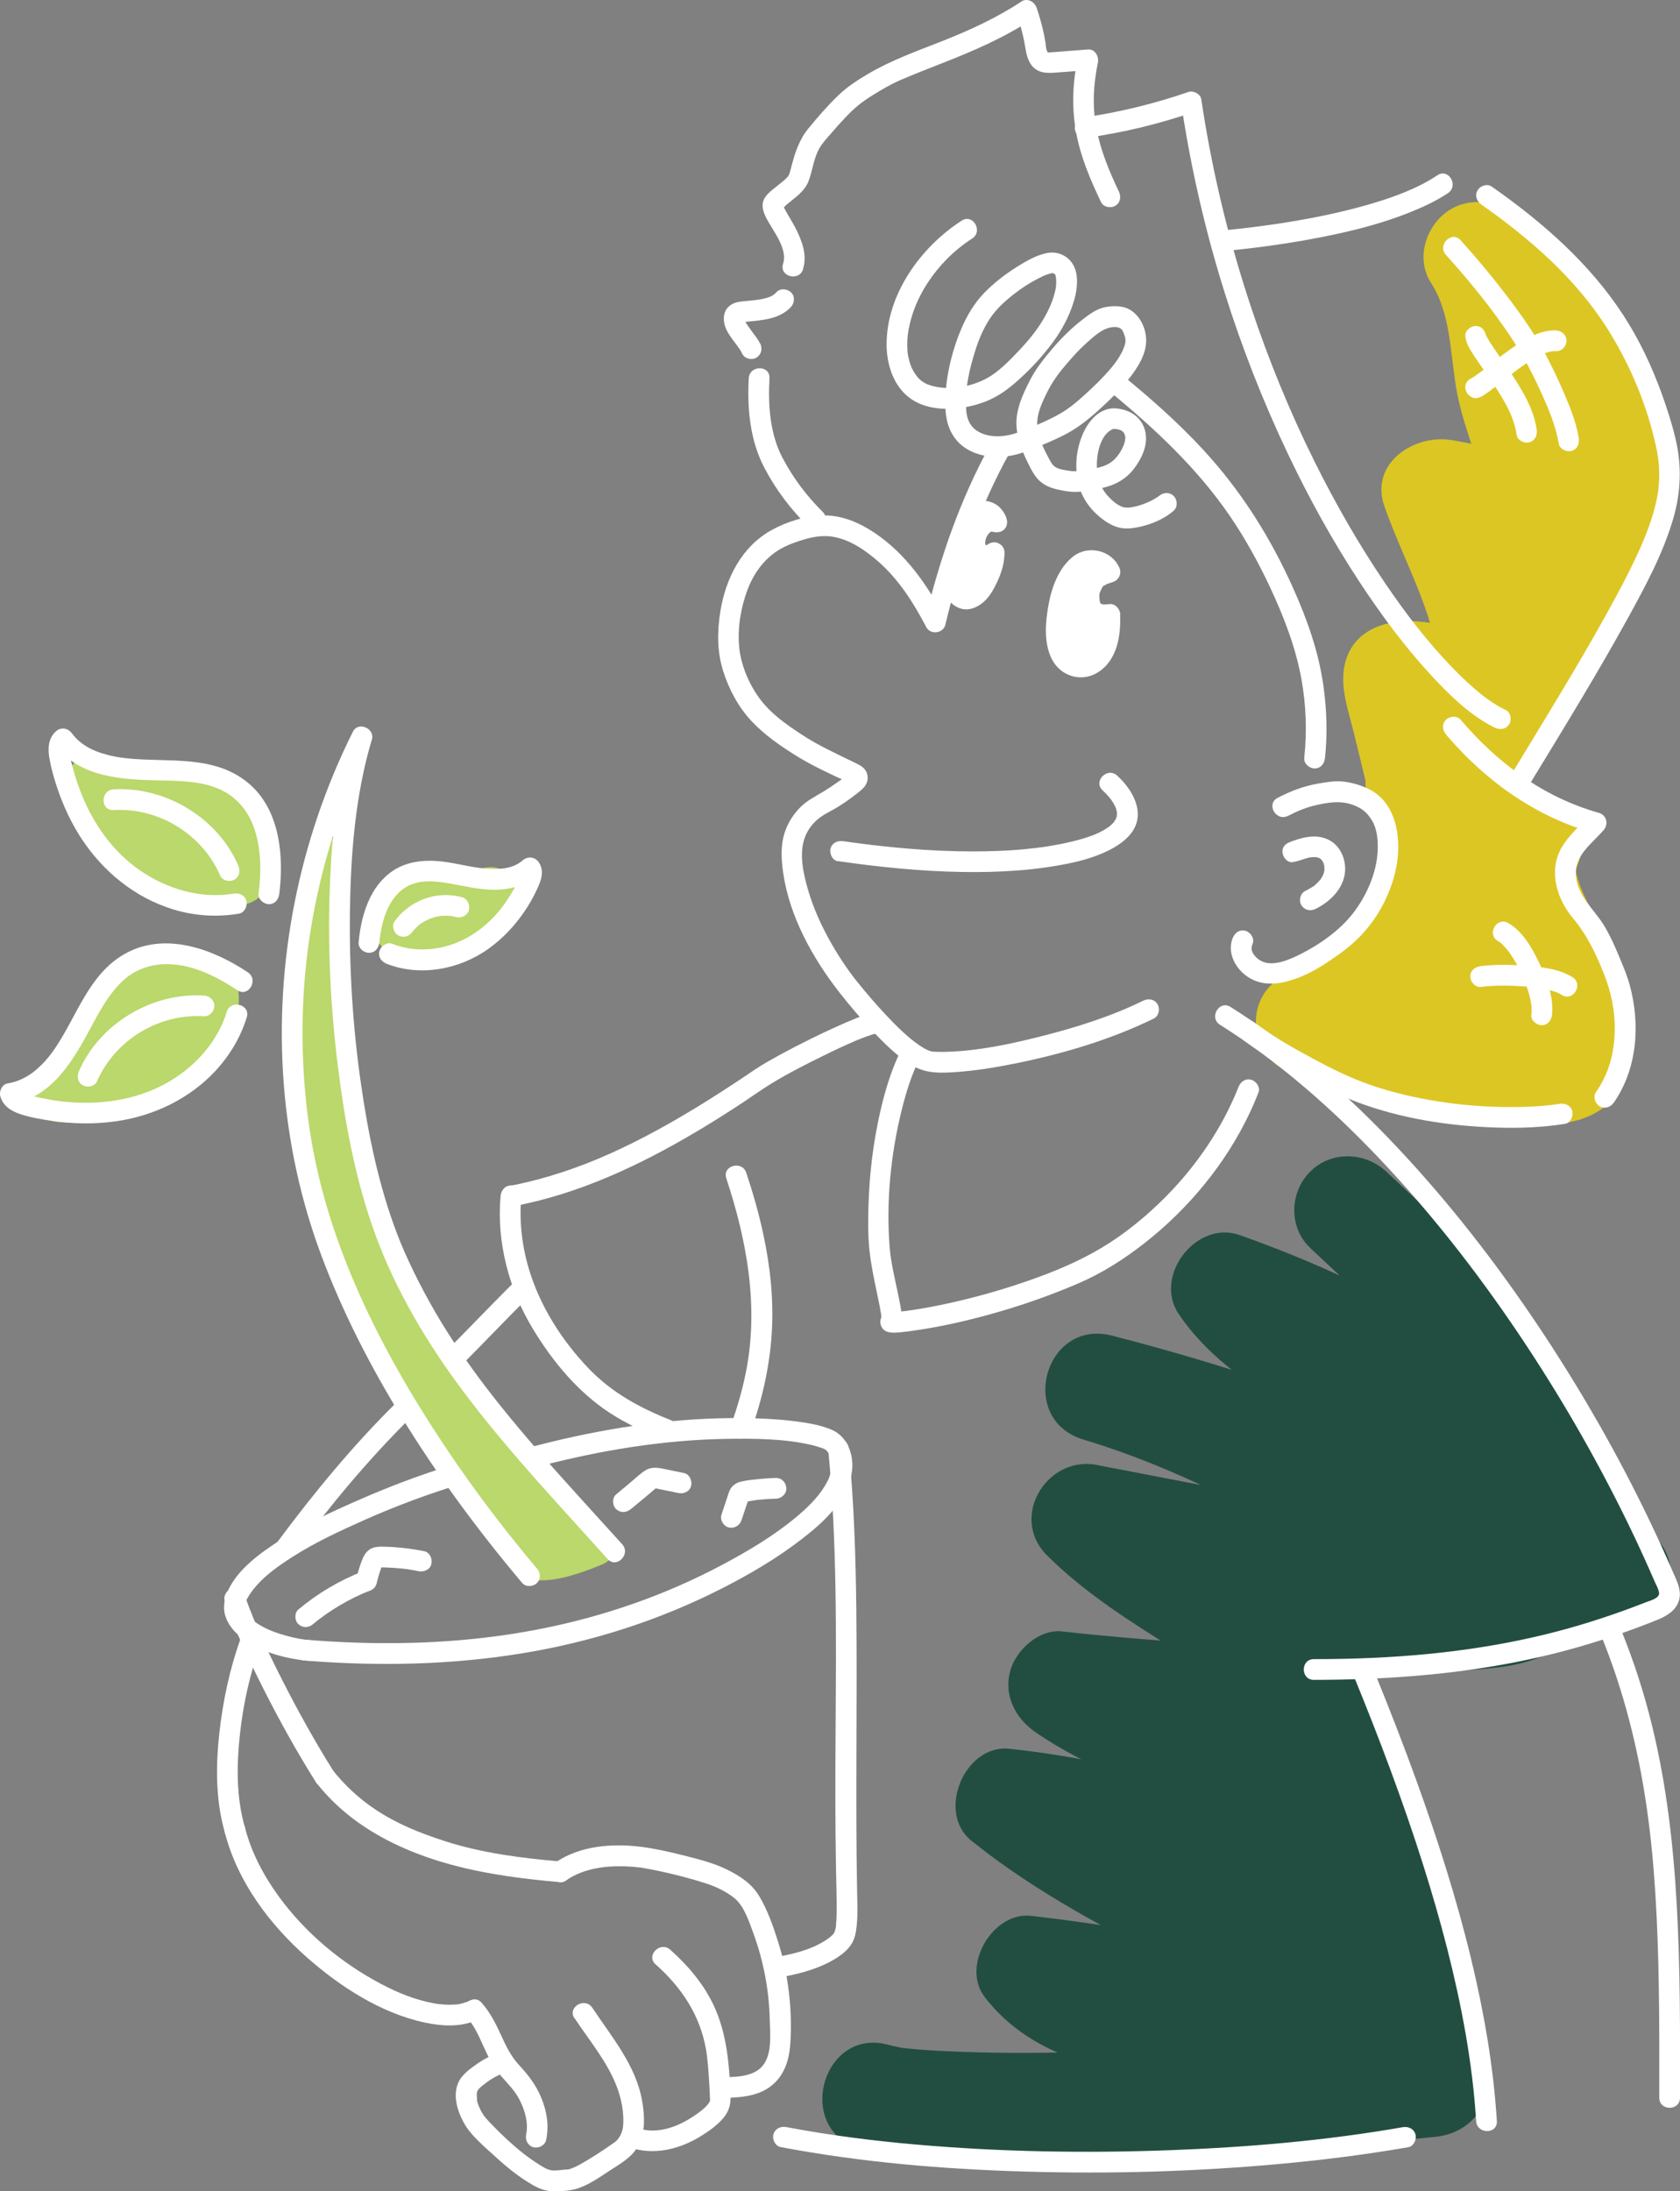 <?xml version="1.0" encoding="UTF-8"?>
<svg id="Layer_2" data-name="Layer 2" xmlns="http://www.w3.org/2000/svg" viewBox="0 0 405.55 528.73">
  <rect x="0" y="0" width="405.55" height="528.73" fill="#808080" stroke="none"/>
  <defs>
    <style>
      .cls-1 {
        fill: #dcc624;
      }

      .cls-2 {
        fill: #ffffff;
      }

      .cls-3 {
        fill: #bad86b;
      }

      .cls-4 {
        fill: #224E41;
      }
    </style>
  </defs>
  <g id="Layer_1-2" data-name="Layer 1">
    <g>
      <path class="cls-4" d="M316.24,301.1c9.87,9.22,19.88,18.37,28.6,28.71,1.01,1.2,2,2.43,2.99,3.66,1.29,1.6-1.07-1.43.2.24.5.66,1,1.32,1.49,1.99,2.09,2.83,4.1,5.73,6.03,8.67,4.9,7.45,9.36,15.18,13.67,22.99,6.81-5.25,13.61-10.5,20.42-15.75-13.94-10.79-27.8-21.83-42.77-31.19-14.94-9.34-31.04-16.53-47.63-22.41-10.46-3.71-20.93,9.92-14.68,19.1,12.8,18.81,36.79,27.03,55.61,38.34,3.81,2.29,7.58,4.67,11.22,7.22.72.51,5.14,3.86,2.8,2,1.6,1.27,3.18,2.56,4.72,3.89,7.72,6.64,14.94,13.88,22.32,20.89,5.25-6.81,10.5-13.61,15.75-20.42-41.93-18.35-84.13-35.39-128.56-46.75-16.24-4.15-22.93,20.24-6.91,25.07,33.24,10.02,62,28.94,90.74,47.87l10.02-23.76c-32.41-5.08-64.6-11.72-96.83-17.84-14.62-2.78-22.31,15.19-10.02,23.76,9.75,6.81,22.03,10.66,32.95,15.12,3.11,1.27,6.21,2.53,9.31,3.81.7.29,4.6,1.94,2.46,1.02,1.4.6,2.79,1.2,4.19,1.82,4.48,1.98,9.09,3.98,13.13,6.8l10.02-23.76c-20.96-7.64-39.61-23.1-62.04-28.57-12.39-3.02-22.1,12.38-12.65,21.73s19.97,15.8,30.72,22.65c9.41,6,18.18,12,24.02,20.8l11.23-19.56c-20.74-2.34-41.61-3.24-62.36-5.59-5.57-.63-11.15,4.49-12.54,9.54-1.61,5.85,1.21,11.36,5.97,14.68,24.38,17,60.46,20.66,74.68,48.43,4.89-6.37,9.79-12.73,14.68-19.1-31.35-10.66-62.39-21.68-95.51-25.24-10.81-1.16-17.72,15.34-9.19,22.19,15.71,12.63,33.31,21.68,51.17,30.83,16.9,8.65,33.35,17.52,46.3,30.76,4.22-7.24,8.43-14.49,12.65-21.73-31.01-10.95-63.04-18-95.7-21.73-9.27-1.06-16.96,12.07-11.23,19.56,12.02,15.7,32.12,18.44,50.51,21.47,18.41,3.03,37.31,5.14,54.85,11.84l3.46-25.54c-29.06,3.02-58.25,5.09-87.46,5.61-10.12.18-20.26.21-30.37-.27-3.37-.16-6.74-.36-10.09-.72-4.39-.47,1.91.53-.88-.11-1.04-.24-2.08-.39-3.11-.68-16.13-4.57-23.01,20.51-6.91,25.07,6.24,1.77,13.11,2.04,19.56,2.37,10.11.53,20.25.52,30.37.36,29.69-.48,59.36-2.57,88.89-5.64,14.71-1.53,17.5-20.17,3.46-25.54-15.99-6.11-33.15-8.37-49.96-11.05-8.1-1.29-16.2-2.62-24.18-4.51-3.71-.88-7.52-1.73-11.07-3.13.89.44.63.32-.8-.37-.83-.41-1.64-.87-2.43-1.36-.57-.37-1.82-1.5-1.39-.93l-11.23,19.56c30.26,3.46,60.08,10.67,88.79,20.8,12.69,4.48,21.26-12.92,12.65-21.73-13.94-14.26-31.22-24.34-48.8-33.41-16.46-8.5-34.77-17.01-48.67-28.19-3.06,7.4-6.13,14.79-9.19,22.19,30.54,3.28,59.72,14.49,88.6,24.31,11.42,3.88,19.51-9.66,14.68-19.1-7.85-15.33-21.81-26.91-36.96-34.66-15.61-7.98-32.54-12.99-47.04-23.1l-6.56,24.23c20.74,2.34,41.61,3.24,62.36,5.59,9.73,1.1,16.32-11.89,11.23-19.56-7.71-11.62-18.09-20.17-29.67-27.75-10.53-6.9-20.6-12.51-29.14-20.96-4.22,7.24-8.43,14.49-12.65,21.73,22.13,5.39,40.61,20.76,62.04,28.57,6.01,2.19,13.1-1.97,15.34-7.53,2.53-6.3.13-12.43-5.32-16.23-9.75-6.81-22.03-10.66-32.95-15.12-3.11-1.27-6.21-2.53-9.31-3.81-.7-.29-4.6-1.94-2.46-1.02-1.4-.6-2.79-1.2-4.19-1.82-4.48-1.98-9.09-3.98-13.13-6.8l-10.02,23.76c32.23,6.12,64.42,12.75,96.83,17.84,6.4,1,12.74-1.08,15.34-7.53,2.49-6.18.22-12.58-5.32-16.23-30.68-20.21-61.47-39.79-96.95-50.49-2.3,8.36-4.61,16.71-6.91,25.07,42.23,10.8,82.48,26.69,122.35,44.13,5.94,2.6,12.6,2.23,16.77-3.35,3.76-5.03,3.77-12.53-1.02-17.07-13.64-12.94-26.86-25.99-42.92-35.98-8.89-5.54-18.12-10.43-27.33-15.4-4.78-2.58-9.52-5.25-14.02-8.29-2.76-1.87-2.42-1.56-4.61-3.52-.97-.87-1.84-1.83-2.78-2.72-1.9-1.79.57,1.06-.94-1.16-4.89,6.37-9.79,12.73-14.68,19.1,14.53,5.15,28.01,11.4,41.42,19.79,13.09,8.19,25.31,17.68,37.51,27.13,5.13,3.97,11.57,5.39,17.07,1.02,5.1-4.07,6.55-10.96,3.35-16.77-8.11-14.72-16.93-28.95-27.69-41.91-8.89-10.71-19.19-20.13-29.35-29.61-5.13-4.79-13.3-5.08-18.38,0s-5.15,13.58,0,18.38h0Z"/>
      <path class="cls-4" d="M376.36,365.79c-8.16,3.87-17.62,3.65-26.61,4.34-5.42.41-10.87.98-16.21,2.02-4.93.96-9.77,2.79-14.8,3.06-6.43.34-11.98,4.68-12.77,11.27-.69,5.81,2.85,13.23,9.31,14.26,12.88,2.05,25.81,3.07,38.84,2.24,6.43-.41,12.88-.88,18.79-3.63,2.36-1.1,4.4-2.47,6.5-3.99.83-.6,1.64-1.23,2.49-1.79.19-.13,3.06-1.62,2.29-1.36,6.65-2.24,11.02-8.95,9.08-15.99-1.78-6.49-9.31-11.33-15.99-9.08-4.94,1.67-8.66,4.22-12.86,7.13-2.08,1.44-2.7,1.81-4.43,2.19,1.18-.26-.9.14-1.08.16-1.58.21-3.19.27-4.78.37-10.62.67-21.41.36-31.93-1.32l-3.46,25.54c6.58-.35,12.76-2,19.14-3.44,5.09-1.15,10.02-1.51,15.31-1.87,12.65-.87,24.71-2.15,36.29-7.64,6.34-3.01,7.99-12.1,4.66-17.79-3.8-6.49-11.42-7.68-17.79-4.66h0Z"/>
      <path class="cls-4" d="M308.33,426.2c8.61,9.99,12.88,23.72,16.01,37.53,1.62,7.14,2.87,14.35,4.09,21.57,1.12,6.62,3.14,12.83,4.6,19.35,6.37-4.89,12.73-9.79,19.1-14.68-1.91-1.02,1.85,2.21,1.04.89-.39-.64-1.76-1.54-2.21-1.92-5.38-4.51-13.11-5.27-18.38,0-4.63,4.63-5.41,13.85,0,18.38,2.08,1.74,4.02,3.81,6.43,5.1,10.23,5.44,21.6-3.5,19.1-14.68-1.57-7-3.64-13.69-4.85-20.8-1.32-7.75-2.7-15.49-4.55-23.14-4.07-16.8-10.62-32.8-21.99-45.99-4.59-5.32-13.68-4.71-18.38,0-5.28,5.28-4.6,13.05,0,18.38h0Z"/>
      <path class="cls-1" d="M356.97,81.84c6.36,5.33,11.58,10.87,14.66,18.67,1.74,4.39,3.53,9.21,4.44,13.86.64,3.26-.7,5.45-2.55,8.77-9.69,17.32-19.6,34.92-32.02,50.45-9.29,11.63,1.95,26.71,15.75,20.42,6.29-2.86,11.59-8.15,14.68-14.31,6.49-12.92-9.45-26.38-20.42-15.75-8.09,7.84-14.95,18.06-11.83,29.87,2.95,11.16,12.27,17.65,22.33,21.9-1.99-4.89-3.98-9.79-5.97-14.68-4.01,10.61.51,21.22,5.17,30.74,1.8,3.67,3.32,7.32,4.49,11.26.66,2.22,1.23,4.47,1.69,6.74.1.47.5,2.59.48,2.35-.04-.5.92-2.55-.16.15l3.34-5.74c.11-.14,3.42-1.65,3.57-1.28-.04-.1-2.46-.09-2.72-.1-2.56-.17-5.12-.46-7.67-.69-5.39-.48-10.79-.93-16.18-1.47-8.97-.9-17.45-3.19-25.35-7.58-2.19,8.08-4.37,16.15-6.56,24.23,13.02-1.1,24.45-7.55,31.01-19.1,7.2-12.66-9.98-26.55-20.42-15.75-1.97,2.03-4.1,3.74-6.59,4.64l10.02,23.76c5.68-2.4,10.13-6.86,13.89-11.63,4.32-5.48,8.75-11.18,11.75-17.52,6.35-13.44,5.96-28.99-2.19-41.65-3.8-5.9-11.54-8.32-17.79-4.66s-7.7,11.43-4.66,17.79c3.54,7.43,7.42,15.28,8.38,23.57.49,4.31-.38,10.92-3.07,14.18-5.81,7.03-4.61,19.41,5.74,21.73,10.59,2.37,21.84.87,30.78-5.57,5.69-4.1,8.45-11.31,4.66-17.79-3.28-5.62-12.06-8.79-17.79-4.66-3.98,2.87-7.05,3.78-10.74,2.95l5.74,21.73c7.72-9.34,11.56-20.85,10.58-33.03-1.05-12.98-6.28-24.62-11.82-36.23-7.48,4.37-14.97,8.75-22.45,13.12,3.95,6.13,4.41,11.74.61,18.48-2.02,3.58-4.89,7.63-7.13,10.49s-3.98,4.72-7.6,6.25c-5.87,2.49-7.63,10.97-5.32,16.23s9.15,9.77,15.34,7.53c6.92-2.5,12.91-6,18.06-11.33l-20.42-15.75c.06-.11-2.36,3.37-1.27,2.08-.65.71-1.33,1.39-2.06,2.02.54-.41.45-.37-.26.12-.6.4-1.22.77-1.87,1.1.7-.2.63-.16-.21.11-.58.22-4.42.93-2.89.8-5.77.49-10.93,3.7-12.54,9.54-1.5,5.45.96,11.9,5.97,14.68,11.54,6.4,23.57,9.5,36.61,10.93,6,.66,12.03,1.13,18.05,1.67s11.89,1.5,17.67-.51c15.37-5.36,12.41-22.43,8.62-34.66-1.86-6.01-4.48-11.74-7.23-17.38-.87-1.79-1.69-3.47-2.28-5.37-.83-2.71-.71-2.46.09-4.59,1.8-4.76-1.09-12.61-5.97-14.68-3.3-1.4-9.46-4.02-10.25-5.76.14.32-.07.87-.15,1.14.44-1.67.15-.63.73-1.54.7-1.09,2.85-3.25,4.43-4.78l-20.42-15.75c-1.03,2.05-.9,2.08-2.06,3.14.61-.55-2.5,1.48-3.29,1.84l15.75,20.42c7.95-9.94,15.17-20.35,21.81-31.2,6.21-10.15,13.08-20.56,17.73-31.53,5.23-12.34,1.59-24.53-3.02-36.46-4.51-11.67-11.45-21.3-21.04-29.33-5.38-4.51-13.11-5.27-18.38,0-4.63,4.63-5.41,13.85,0,18.38h0Z"/>
      <path class="cls-1" d="M356.36,188.37c-2.24-9.18-5.13-18.47-6.72-27.79v6.91l.15-.73c-1.99,2.59-3.98,5.18-5.97,7.77l.87-.57-6.56,1.77c7.34-.3,14.63,3.73,21.87,2.58,10.89-1.73,13.45-12.01,12.7-21.49-1.2-14.96-8.58-27.65-13.45-41.55-5.33,5.33-10.66,10.66-15.99,15.99,7.43,1.15,14.69,3.09,21.45,6.4s17.78,1.17,19.1-7.77c1.13-7.71.76-14.85-1.3-22.4-1.64-6.01-4.04-11.8-5.36-17.9-2.5-11.49-2.29-23.68-9.26-34.46-6.81,5.25-13.61,10.5-20.42,15.75,6.63,6.17,11.79,12.97,16,20.99,3.26,6.21,11.92,8.09,17.79,4.66,6.3-3.68,7.94-11.55,4.66-17.79-5.13-9.78-11.98-18.72-20.06-26.25-4.71-4.39-11.93-5.11-17.07-1.02-4.84,3.86-6.93,11.23-3.35,16.77,4.98,7.69,4.58,17.59,6.32,26.68,1,5.2,2.78,10.16,4.39,15.19,1.25,3.91,3.19,8.81,2.59,12.84,6.37-2.59,12.73-5.18,19.1-7.77-8.82-4.32-17.94-7.52-27.66-9.02-8.89-1.37-19.61,5.65-15.99,15.99,2.53,7.23,5.87,14.13,8.64,21.28,1.3,3.37,2.49,6.81,3.3,10.34-.13-.58.73,4.39.58,3.02.09,1.09.14,2.19.14,3.29-.23,2.76.11,2.24,1.03-1.55l4.66-4.66-.81.43,6.56-1.77c1.93-.06,1.39.26-.37-.13-1.56-.35-3.13-.66-4.71-.94-3.35-.59-6.73-1.06-10.1-1.43-7.55-.83-16.13,1.38-18.37,9.8-1.5,5.66.76,11.6,2.1,17.09,1.49,6.11,2.98,12.22,4.47,18.34,1.66,6.82,9.37,10.9,15.99,9.08,6.95-1.91,10.75-9.15,9.08-15.99h0Z"/>
      <path class="cls-3" d="M43.92,234.8c-8.31,8-16.4,21.76-29.48,20.97v15c4.48.16,9.04-.42,12.5-3.55s3.5-6.94,4.23-11.36c.57-3.46,2.48-6.67,5.3-8.75,1.87-1.38,7.53-3.74,9.34-2.5l-3.45-4.48c2.88,6.95-12.53,12.18-16.76,14.6-8.38,4.79-.83,17.75,7.57,12.95,7.83-4.47,16.36-7.64,21.38-15.65,4.32-6.89,5.29-19.44-4.61-21.86-8.67-2.12-18.56,1.09-24.98,7.07-3.27,3.05-5.68,6.97-7.23,11.14-.72,1.95-1.14,3.9-1.41,5.95-.02.17-.54,3.9.4,1.95.89-.48.9-.64.02-.47-.77.06-1.54.05-2.31-.03-9.69-.35-9.58,14.42,0,15,18.15,1.1,28.49-14.2,40.09-25.37,6.97-6.71-3.65-17.31-10.61-10.61h0Z"/>
      <path class="cls-3" d="M105.22,223.56l.05-.1-1.93,3.31c1.89-2.22,6.16-.97,8.71-.85,3.64.18,7.41-.43,10.37-2.66,3.23-2.43,4.9-6.48,2.69-10.26-1.92-3.28-6.93-5.02-10.26-2.69-4.75,3.32-9.43,6.85-15.47,6.5-9.64-.57-9.61,14.43,0,15,8.73.52,16.14-3.71,23.04-8.54-2.52-4.32-5.05-8.63-7.57-12.95-1.67,1.25-3.59.48-5.59.33-2.8-.2-5.63.03-8.35.75-5.65,1.49-11.19,5.74-10.7,12.17.31,4.04,3.23,7.5,7.5,7.5,3.82,0,7.81-3.44,7.5-7.5h0Z"/>
      <path class="cls-3" d="M63.34,205.57c-5.66-5.62-12.09-2.53-18.62-5.21s-10.93-9.34-14.77-15.12c-3.93,3.03-7.85,6.06-11.78,9.09,5.77,4.61,11.75,5.42,18.97,5.37,3.41-.03,6.2.07,9.22,1.74,1.11.62,2.16,1.38,3.15,2.18.64.52,2.69,3.06,2.97,2.04-2.54,9.33,11.93,13.31,14.46,3.99s-5.47-16.8-13.02-21.15c-4.1-2.36-8.48-3.54-13.19-3.78-3.29-.17-9.14,1.27-11.97-.98s-6.67-3.04-9.85-.59c-2.8,2.16-4.01,6.54-1.93,9.68,4.58,6.89,9.39,13.57,16.29,18.31,3.02,2.08,6.59,3.74,10.18,4.52,1.89.41,3.86.65,5.79.72.93,0,1.85-.02,2.78-.03,1.63.16,1.86.11.69-.16,6.86,6.81,17.47-3.8,10.61-10.61h0Z"/>
      <path class="cls-3" d="M75.65,205.53c-3.59,16.19-4.38,32.77-2.11,49.21,1.16,8.38,3.04,16.65,5.76,24.67s5.03,16.57,7.71,24.82c4.51,13.89,10.81,28.49,20.46,39.59,5.04,5.79,11.7,9.7,17.12,15.09,2.64,2.63,5.03,5.49,7.38,8.38,2.73,3.35,6.08,5.86,8.94,9.06.66-2.51,1.32-5.01,1.99-7.52-2.28.93-4.58,1.88-6.98,2.47-1.38.34-5.49.09-4.45,1.42l-3.18,7.68c.72-.04,1.45,0,2.17-.06,3.39-.3,5.62-3.59,3.89-6.77-.8-1.47-2.6-2.57-3.72-3.85-2.22-2.53-4.22-5.28-6.14-8.04-3.48-5-6.61-10.22-9.6-15.52s-5.4-10.27-8.36-15.25c-3.05-5.15-6.61-9.96-9.39-15.27-11.64-22.28-18.21-46.97-15.03-72.11.73-5.73-8.28-5.68-9,0-3.31,26.07,3.73,51,15.08,74.33,2.76,5.67,6.36,10.79,9.67,16.14s6.13,11.17,9.25,16.71,6.12,10.53,9.6,15.52c1.7,2.45,3.49,4.85,5.35,7.18,1.06,1.33,2.15,2.78,3.34,4,.49.5,2.37,2.92,1.17.71l3.89-6.77c-.72.06-1.45.01-2.17.06-4.19.25-5.56,4.62-3.18,7.68,3.93,5.08,16.01.14,20.19-1.57,3.17-1.29,4.42-4.8,1.99-7.52-2.67-2.98-5.83-5.3-8.4-8.39-2.2-2.64-4.35-5.33-6.72-7.82-4.96-5.21-11.16-8.93-16.2-14.03-9.9-10-16-24.71-20.26-37.92-2.48-7.69-4.42-15.47-7.12-23.11s-4.58-15.04-5.82-22.79c-2.56-15.93-1.91-32.28,1.58-48.01,1.25-5.64-7.42-8.05-8.68-2.39h0Z"/>
      <path class="cls-3" d="M117.59,357.93c4.9,6.82,10.42,13.07,16.72,18.63,4.33,3.82,10.72-2.52,6.36-6.36-5.71-5.04-10.87-10.62-15.31-16.8-3.35-4.66-11.16-.17-7.77,4.54h0Z"/>
      <path class="cls-2" d="M239.23,107c-7.37,13.27-12.36,27.73-15.89,42.45l4.57-.6c-4.18-7.89-9.29-15.25-16.81-20.29-3.66-2.45-7.85-4.26-12.32-4.19-4.22.06-8.86,1.5-12.53,3.54-7.2,3.99-11.03,11.59-12.33,19.46-.8,4.85-.85,9.76.63,14.49,1.37,4.39,3.69,8.74,6.84,12.11s6.99,6.01,10.81,8.39c2.07,1.29,4.22,2.43,6.41,3.5,1.04.51,2.09,1.01,3.14,1.51,1.21.58,2.61,1.07,3.7,1.85l-.9-.9-.1-.83.64-1.1c-.78.96-2,1.71-3,2.42-1.08.76-2.17,1.5-3.3,2.18-1.98,1.2-3.99,2.17-5.65,3.85-1.97,1.99-3.46,4.58-4.07,7.32s-.41,5.61-.02,8.39c1.5,10.53,7.09,20.6,13.56,28.89,2.53,3.24,5.21,6.37,8.04,9.35s6.15,6.34,9.89,8.47c3.19,1.82,6.68,1.67,10.24,1.42,4.74-.33,9.45-1.09,14.1-2.03,11.51-2.32,23.09-5.71,33.66-10.89,1.21-.59,1.54-2.32.9-3.42-.72-1.24-2.2-1.49-3.42-.9-7.78,3.82-16.17,6.45-24.56,8.58-7.57,1.92-15.29,3.57-23.08,3.78-.72.02-1.45.02-2.17,0-.3,0-.59-.03-.88-.04-.04,0-.74-.06-.25,0,.43.05-.07-.01-.17-.04-.3-.08-.59-.17-.89-.28.52.19-.21-.1-.35-.18-.68-.34-1.32-.75-1.95-1.18-2.75-1.9-5.53-4.7-7.98-7.31s-4.71-5.25-6.91-8c-.19-.23-.37-.47-.56-.7-.11-.14-.21-.27-.32-.41-.22-.29.23.31-.05-.07-.59-.79-1.17-1.59-1.73-2.4-1.21-1.76-2.35-3.57-3.41-5.42-2.35-4.11-4.36-8.44-5.68-12.99-1.16-4-2.32-9-.67-13.02.71-1.73,1.92-3.28,3.41-4.41s3.12-1.79,4.62-2.75c1.97-1.27,3.97-2.64,5.72-4.21,1.08-.97,1.59-2.34,1.13-3.76-.48-1.49-1.85-2.07-3.15-2.7-4.3-2.09-8.65-4.07-12.65-6.7-3.49-2.29-7.11-4.82-9.71-8.14-2.83-3.62-4.94-8.48-5.35-13.07s.4-9.35,2-13.67c1.27-3.43,3.45-6.75,6.68-9.06,1.86-1.33,3.95-2.15,6.11-2.85,1.98-.64,4-1.11,6.09-1.08,4.45.07,8.59,2.69,11.91,5.45,3.56,2.96,6.47,6.56,8.93,10.47,1.24,1.98,2.38,4.02,3.48,6.09,1,1.88,4.08,1.46,4.57-.6,3.43-14.32,8.22-28.35,15.38-41.25,1.56-2.82-2.75-5.34-4.32-2.52h0Z"/>
      <path class="cls-2" d="M319.85,182.91c.61-5.73.43-11.5-.35-17.2-1.14-8.31-3.88-16.07-7.29-23.69-5.51-12.34-12.67-23.69-21.87-33.62-5.9-6.37-12.42-12.14-19.13-17.64-1.04-.86-2.52-1.02-3.54,0-.88.88-1.05,2.67,0,3.54,10.86,8.91,21.28,18.58,29.24,30.24,3.67,5.38,6.83,11.1,9.6,17,3.38,7.19,6.25,14.57,7.67,22.42,1.12,6.24,1.34,12.66.66,18.96-.14,1.34,1.25,2.5,2.5,2.5,1.47,0,2.36-1.15,2.5-2.5h0Z"/>
      <path class="cls-2" d="M310.94,196.87c2.2-1.15,4.36-2.06,6.79-2.6,2.65-.59,5.29-1.06,7.95-.34s4.38,1.99,5.68,4.34c1.15,2.09,1.32,4.82,1.2,7.15-.26,5.26-2.74,10.83-5.95,14.96s-8.09,7.57-12.82,9.92c-2.3,1.14-5.36,2.51-8,2.04-1.19-.21-2.37-.96-3.08-1.95s-.72-1.71-.31-2.71c.5-1.25-.55-2.75-1.75-3.08-1.43-.39-2.57.49-3.08,1.75-1.33,3.32.42,6.9,3.08,8.96,2.92,2.26,6.42,2.42,9.89,1.53s6.6-2.5,9.51-4.4,5.62-3.84,8.02-6.24c4.69-4.68,8.14-11.37,9.16-17.92s-.31-14.74-6.86-17.91c-1.91-.92-3.92-1.52-6.03-1.77s-4.16.14-6.22.49c-3.46.6-6.62,1.82-9.72,3.44-2.85,1.49-.33,5.81,2.52,4.32h0Z"/>
      <path class="cls-2" d="M312.09,208.01c1.43-.18,2.72-.85,4.14-1.13.1-.02.2-.03.3-.05.43-.08-.16.04-.2.03.16.06.54-.05.71-.05.21,0,.42,0,.63.01.11,0,.44.08.06,0-.44-.09.13.03.21.05.21.05.4.13.61.19.31.09-.52-.31-.08-.02.09.06.19.11.28.17.07.04.13.11.21.14.02,0-.54-.46-.31-.24.1.1.21.19.31.29.08.08.15.18.23.26.2.2-.4-.58-.12-.15.15.23.29.47.42.71.27.51-.2-.56-.05-.12.04.12.09.24.12.37.04.14.08.29.11.43.06.27.03.81.01-.06,0,.28.04.56.04.84,0,.14-.02.29-.02.43-.01.37.05-.34.05-.34-.03.11-.04.22-.06.33-.06.32-.15.64-.26.95-.03.08-.06.15-.09.23-.1.28.26-.52.11-.26-.1.18-.18.38-.29.56s-.23.38-.35.56c-.05.07-.11.15-.16.22-.16.25.37-.44.09-.12-.33.38-.67.74-1.04,1.08-.08.07-.16.14-.24.21-.06.05-.13.1-.19.16-.14.11-.09.07.18-.13-.12.2-.52.37-.72.5-.54.35-1.1.65-1.68.94-1.18.58-1.59,2.34-.9,3.42.78,1.21,2.16,1.51,3.42.9,3.83-1.88,7.36-5.49,7.14-10.05-.08-1.73-.63-3.37-1.69-4.74-1.41-1.83-3.63-2.73-5.92-2.69-1.27.02-2.55.28-3.75.65-.4.13-.8.27-1.2.41-.35.12-1.24.29-.07.14-1.29.16-2.57,1.03-2.5,2.5.05,1.22,1.11,2.67,2.5,2.5h0Z"/>
      <path class="cls-2" d="M295.78,60.56c8.02-.79,16.02-1.89,23.92-3.48,7.02-1.41,14.04-3.18,20.69-5.86,3.17-1.28,6.29-2.72,9.14-4.62,2.67-1.77.17-6.1-2.52-4.32-4.95,3.28-10.63,5.31-16.3,6.97-7.16,2.1-14.52,3.55-21.89,4.68-4.33.66-8.69,1.19-13.05,1.62-1.34.13-2.5,1.05-2.5,2.5,0,1.25,1.15,2.63,2.5,2.5h0Z"/>
      <path class="cls-2" d="M357.57,49.33c11.72,8.25,22.77,17.81,30.48,30.02,5.48,8.68,9.63,18.6,11.77,28.66.13.59.24,1.19.34,1.79.05.3.09.61.14.92.08.52-.05-.54-.02-.12.01.16.04.32.06.49.14,1.22.2,2.44.2,3.67s-.12,2.53-.26,3.8c.09-.8-.02.08-.07.39-.06.36-.12.72-.19,1.07-.14.7-.29,1.39-.46,2.08-.38,1.52-.84,3.01-1.36,4.49-.29.82-.59,1.63-.91,2.44-.16.4-.32.8-.48,1.19-.05.11-.28.68-.16.4.11-.26-.2.46-.25.59-1.8,4.17-3.87,8.23-6.02,12.23-6.78,12.66-14.31,24.93-21.76,37.2-1.26,2.07-2.51,4.13-3.77,6.2-1.68,2.76,2.64,5.27,4.32,2.52,8.14-13.35,16.35-26.68,23.89-40.38,4.18-7.6,8.41-15.46,10.85-23.82,1.62-5.53,2.03-11.14,1.06-16.81-.47-2.74-1.22-5.42-2.05-8.07-2.13-6.83-4.84-13.51-8.34-19.75-7.19-12.82-17.73-23.07-29.4-31.83-1.67-1.26-3.37-2.48-5.08-3.68-1.1-.78-2.78-.2-3.42.9-.73,1.25-.21,2.64.9,3.42h0Z"/>
      <path class="cls-2" d="M198.56,123.48c-3.88-3.88-7-8-9.57-12.83-3.15-5.9-3.6-12.81-3.24-19.38.18-3.22-4.82-3.21-5,0-.41,7.37.31,15.07,3.81,21.69,2.78,5.26,6.26,9.84,10.47,14.05,2.28,2.28,5.81-1.26,3.54-3.54h0Z"/>
      <path class="cls-2" d="M381.11,105.7c-.63-3.9-2.18-7.64-3.73-11.25-1.31-3.04-2.75-6.02-4.29-8.95-2.66-5.06-6.03-9.77-9.49-14.3s-7.16-8.97-11.01-13.23c-2.16-2.4-5.69,1.15-3.54,3.54,5.75,6.37,11.2,13.05,15.93,20.22,2.84,4.29,5.19,8.83,7.3,13.52,1.69,3.76,3.33,7.71,4,11.8.22,1.33,1.87,2.08,3.08,1.75,1.42-.39,1.96-1.74,1.75-3.08h0Z"/>
      <path class="cls-2" d="M370.95,103.65c-.71-5.1-3.68-9.83-6.48-14.03-1.28-1.92-2.62-3.78-3.91-5.69-.5-.74-1-1.48-1.44-2.25-.15-.27-.27-.56-.43-.83.36.61.11.34.06.13-.05-.24-.14-.75-.02.18-.17-1.34-1.03-2.5-2.5-2.5-1.22,0-2.67,1.15-2.5,2.5.21,1.7,1.08,3.12,2,4.53,1.26,1.92,2.62,3.78,3.91,5.69,2.83,4.18,5.79,8.59,6.48,13.59.19,1.34,1.9,2.07,3.08,1.75,1.44-.4,1.93-1.73,1.75-3.08h0Z"/>
      <path class="cls-2" d="M357.49,95.75c1.46-.8,2.77-1.89,4.08-2.91.77-.6,1.53-1.2,2.3-1.8.66-.51,1.38-1.07,2.3-1.75,1.68-1.23,3.4-2.41,5.25-3.36.21-.11.41-.21.62-.31.07-.04.77-.34.52-.24s.44-.16.51-.19c.2-.07.4-.13.6-.19.38-.11.77-.19,1.17-.27-.63.12-.08,0,.09,0,.24,0,.48-.01.72,0,1.35.06,2.5-1.19,2.5-2.5,0-1.4-1.15-2.44-2.5-2.5-4.24-.18-8.31,2.56-11.6,4.93-1.84,1.33-3.62,2.75-5.41,4.15-.21.16-.41.32-.62.48-.49.38.11-.08-.25.2-.31.24-.63.48-.95.71-.6.44-1.21.86-1.87,1.22-2.82,1.55-.3,5.87,2.52,4.32h0Z"/>
      <path class="cls-2" d="M183.46,82.88c-.45-.99-1.2-1.88-1.84-2.75-.38-.53-.77-1.06-1.14-1.6-.15-.21-.29-.43-.42-.65-.05-.08-.1-.17-.15-.26-.04-.08-.2-.43-.07-.12.14.34-.06-.19-.09-.28-.03-.08-.05-.17-.07-.26-.09-.28.1-.16,0,.15.01-.05,0-.2,0-.25-.04-.25-.03.23-.04.26,0,0-.24.47-.1.23.1-.18-.23.24-.26.28-.27.35.25-.14-.12.09-.26.16-.09.04.02.02.08-.01.17-.03.25-.05.27-.07-.23.03-.24.03.16.04.42-.04.58-.05.27-.02.54-.05.81-.07,1.8-.17,3.62-.33,5.38-.77,1.85-.47,3.67-1.33,4.98-2.76.88-.97,1.03-2.59,0-3.54-.96-.88-2.59-1.03-3.54,0-.12.13-.24.26-.37.38-.06.05-.11.1-.17.15-.31.29.1-.11.15-.11-.08,0-.38.26-.44.29-.18.11-.36.21-.54.3-.07.03-.14.07-.21.1-.2.1-.29.01.16-.07-.15.03-.31.12-.46.17-.4.13-.81.24-1.22.34s-.81.17-1.22.23c-.09.01-.18.03-.27.04-.46.07.04-.01.11-.01-.25,0-.51.06-.76.09-.93.1-1.86.18-2.79.27-1.33.13-2.55.38-3.54,1.35-1.09,1.06-1.28,2.64-.97,4.06s1.12,2.62,1.96,3.79,1.79,2.23,2.37,3.49c.55,1.19,2.36,1.58,3.42.9,1.23-.79,1.48-2.14.9-3.42h0Z"/>
      <path class="cls-2" d="M193.83,64.97c1.14-3.5-.34-7.16-1.96-10.25-.79-1.51-1.75-2.93-2.52-4.45-.01-.02-.35-.81-.31-.81.31.06-.49,1.11-.3,1,.4-.23.77-.76,1.13-1.07,2.02-1.71,4.36-3.15,5.33-5.73s1.19-5.33,2.53-7.75c.77-1.4,1.91-2.58,2.95-3.79,1.13-1.32,2.29-2.61,3.49-3.87,2.11-2.22,3.88-3.67,6.43-5.24,2.14-1.32,4.33-2.64,6.64-3.64,3.39-1.47,6.84-2.8,10.28-4.15,7.48-2.94,14.82-6.08,21.55-10.54l-3.67-1.49c.74,2.17,1.35,4.38,1.81,6.62.41,2,.5,4.18,1.76,5.87,1.52,2.04,3.74,2.01,6.04,1.83,2.53-.19,5.06-.39,7.6-.58l-2.41-3.16c-1.24,5.99-1.54,12.01-.45,18.05s3.45,11.54,6.04,16.95c.58,1.22,2.32,1.54,3.42.9,1.25-.73,1.48-2.2.9-3.42-2.36-4.92-4.45-10-5.46-15.38s-.69-10.58.38-15.77c.3-1.47-.69-3.3-2.41-3.16-2.12.16-4.25.33-6.37.49-.95.07-1.89.17-2.84.21-.72.03-.36.09-.55-.13-.37-.43-.39-1.7-.48-2.23-.15-.9-.33-1.8-.53-2.7-.43-1.94-.98-3.84-1.62-5.72-.49-1.44-2.25-2.44-3.67-1.49-5.98,3.96-12.42,6.9-19.07,9.53-6.14,2.42-12.36,4.63-18.06,8-2.58,1.52-5.05,3.15-7.2,5.24-2.52,2.44-4.82,5.11-7.05,7.81s-3.27,5.87-4.14,9.25c-.15.57-.3,1.15-.48,1.71-.06.19-.28.61-.06.22-.07.13-.45.66-.17.32-.83.99-1.94,1.78-2.93,2.58s-2.22,1.69-2.88,2.88c-1.09,1.97.13,4.18,1.13,5.9,1.56,2.69,4.46,6.56,3.39,9.84-1,3.07,3.83,4.38,4.82,1.33h0Z"/>
      <path class="cls-2" d="M262.64,33.2c8.72-1.25,17.3-3.33,25.62-6.2l-3.08-1.75c2.29,15.33,5.78,30.47,10.42,45.26,4.18,13.32,9.29,26.37,15.29,38.98,5.08,10.69,10.82,21.09,17.33,30.98,5.14,7.82,10.76,15.41,17.11,22.31,4.17,4.52,8.8,9.12,14.22,12.13.45.25.9.48,1.37.7,1.22.57,2.69.35,3.42-.9.63-1.08.33-2.85-.9-3.42-.98-.45-1.92-.99-2.82-1.57-.52-.33-1.03-.68-1.54-1.04-.26-.18-.51-.37-.77-.56-.09-.07-.54-.41-.23-.17s-.15-.12-.23-.18c-2.55-2.04-4.94-4.28-7.21-6.63-6.22-6.43-11.21-12.99-16.2-20.31-6.45-9.48-12.16-19.47-17.25-29.74-5.95-12-11.02-24.41-15.24-37.12-4.79-14.41-8.49-29.18-11.03-44.14-.33-1.96-.64-3.93-.94-5.89-.19-1.28-1.91-2.15-3.08-1.75-8.33,2.87-16.9,4.95-25.62,6.2-1.34.19-2.07,1.89-1.75,3.08.39,1.44,1.73,1.94,3.08,1.75h0Z"/>
      <path class="cls-2" d="M349.06,177.23c9.46,11.12,21.45,19.78,35.6,23.76l-1.1-4.18c-2.82,3.23-6.46,6.02-7.71,10.31-1.48,5.1.63,10.61,3.92,14.51s5.58,8.65,7.49,13.55c1.73,4.43,2.66,8.95,2.53,13.72-.14,5.38-1.44,10.18-4.53,14.62-.77,1.11-.2,2.78.9,3.42,1.24.73,2.65.21,3.42-.9,5.7-8.2,6.42-18.94,3.82-28.4-.63-2.29-1.57-4.5-2.48-6.69-1.05-2.53-2.17-5.04-3.57-7.41-2.47-4.16-6.74-7.39-6.95-12.58-.19-4.66,3.86-7.37,6.7-10.63,1.22-1.4.8-3.64-1.1-4.18-13.37-3.76-24.48-11.99-33.4-22.48-.88-1.03-2.64-.9-3.54,0-1.02,1.02-.88,2.5,0,3.54h0Z"/>
      <path class="cls-2" d="M376.45,266.36c-4.01.63-8.83.82-13.21.76-5.38-.08-10.77-.51-16.08-1.35-5.6-.89-11.15-2.17-16.51-4.04-4.65-1.62-9.04-3.79-13.49-6.17-4.98-2.66-9.94-5.5-14.46-8.9-1.08-.81-2.79-.17-3.42.9-.75,1.28-.19,2.61.9,3.42,4.11,3.09,8.6,5.7,13.1,8.16,4.59,2.51,9.3,4.89,14.2,6.74,10.75,4.07,22.47,5.85,33.92,6.2,5.48.17,10.97-.04,16.39-.9,1.33-.21,2.08-1.88,1.75-3.08-.39-1.42-1.74-1.96-3.08-1.75h0Z"/>
      <path class="cls-2" d="M217.69,253.01c-2.47,4.87-4.06,10.18-5.26,15.49-1.63,7.21-2.53,14.62-2.77,22.01-.12,3.7-.17,7.47.22,11.16.3,2.81.84,5.6,1.41,8.37.49,2.4,1.04,4.79,1.43,7.21.03.19-.02-.39.01.11.01.16.03.33.04.49,0,.13-.01.28,0,.41.08.45.09-.43.03-.23.23-.78.51-.88.99-1.28-.13.11-.4.28-.52.4-.13.13-.33.38-.42.54-.45.77-.45,1.79,0,2.56.77,1.32,2.27,1.37,3.61,1.29,1.69-.11,3.37-.35,5.03-.6,5.58-.83,11.11-2.07,16.55-3.54,7.55-2.04,14.95-4.59,22.14-7.67,5.78-2.47,11.08-5.84,16.03-9.71,10.68-8.34,19.74-19.29,25.51-31.57.75-1.59,1.43-3.2,2.08-4.83.5-1.26-.54-2.75-1.75-3.08-1.42-.39-2.58.49-3.08,1.75-5.59,14.13-15.94,26.76-28.23,35.63-6.3,4.55-13.15,7.73-20.43,10.37-7.57,2.75-15.35,4.96-23.24,6.59-1.63.34-3.27.65-4.91.92-.67.11-1.34.22-2.01.32-.3.05-.61.09-.91.13-.39.06.41-.05.03,0-.17.02-.33.04-.5.06-.83.1-1.67.2-2.51.24-.27.01-.54,0-.81.02-.17.01-.43-.12.06.03.37.11.83.13,1.24.62l.64,1.1h0v1.32l-.62,1.06c-.54.42-.61.48-.21.16.05-.07.24-.18.33-.27.35-.36.57-.78.71-1.26.16-.58.16-1.2.1-1.79-.15-1.65-.49-3.29-.83-4.92-.8-3.91-1.83-7.95-2.12-11.79-.84-10.91.26-22.22,2.88-32.83,1.07-4.33,2.4-8.68,4.32-12.45,1.45-2.86-2.86-5.4-4.32-2.52h0Z"/>
      <path class="cls-2" d="M210.46,244.5c-1.62.3-3.18.96-4.7,1.58-2.39.98-4.75,2.05-7.09,3.16-4.54,2.17-9.05,4.46-13.41,6.96-2.03,1.16-3.93,2.49-5.87,3.79-3.48,2.32-6.99,4.59-10.55,6.78-6.91,4.24-14.01,8.18-21.4,11.51-7.81,3.52-15.99,6.25-24.42,7.87-1.33.25-2.08,1.85-1.75,3.08.38,1.39,1.74,2,3.08,1.75,15.47-2.97,29.95-9.75,43.43-17.72,3.57-2.11,7.08-4.31,10.55-6.58,2.66-1.73,5.24-3.62,7.95-5.27,4.01-2.44,8.23-4.58,12.44-6.65,2.57-1.27,5.16-2.5,7.8-3.62.4-.17-.28.12.11-.05.15-.06.31-.13.46-.19.26-.11.52-.21.77-.31.5-.2,1.01-.39,1.52-.57.79-.28,1.58-.54,2.4-.7,1.33-.25,2.08-1.85,1.75-3.08-.38-1.39-1.74-1.99-3.08-1.75h0Z"/>
      <path class="cls-2" d="M120.84,288.57c-1.01,11.09,2.02,22.53,7.76,32.02,4.77,7.88,10.82,15.24,18.58,20.32,4.19,2.74,8.78,4.77,13.43,6.6,1.26.5,2.74-.54,3.08-1.75.39-1.42-.48-2.58-1.75-3.08-7.38-2.91-14.21-6.63-19.72-12.35-6.62-6.86-12.03-15.39-14.68-24.58-1.61-5.59-2.22-11.39-1.69-17.19.12-1.35-1.24-2.5-2.5-2.5-1.45,0-2.38,1.15-2.5,2.5h0Z"/>
      <path class="cls-2" d="M175.32,284.3c5,15.11,7.89,30.95,4.75,46.77-.88,4.4-2.14,8.72-3.66,12.94-.46,1.27.52,2.74,1.75,3.08,1.39.38,2.62-.47,3.08-1.75,2.73-7.58,4.53-15.47,5.05-23.52s-.34-16.14-2.03-24.01c-1.07-5.02-2.5-9.96-4.11-14.83-1.01-3.04-5.84-1.74-4.82,1.33h0Z"/>
      <path class="cls-2" d="M107.64,353.98c-7.08,2.24-14.02,4.88-20.82,7.86-6.54,2.86-13.13,5.86-19.13,9.75-4.68,3.03-10.15,6.87-12.59,12.08-.98,2.1-1.4,4.39-.58,6.61.87,2.38,2.68,4.16,4.73,5.57,4.39,3,10.1,4.45,15.34,4.9,1.35.12,2.5-1.23,2.5-2.5,0-1.45-1.15-2.38-2.5-2.5-1.08-.09-1.06-.09-2.23-.31-1.04-.19-2.07-.42-3.09-.7-2.12-.57-4.1-1.26-5.99-2.3-1.68-.92-3.08-1.97-3.88-3.43-.23-.42-.1-.18-.05-.07-.09-.23-.15-.46-.22-.69-.19-.64-.01.49-.04-.18,0-.14,0-.29,0-.43,0-.34.27-1.34.53-1.81,2.38-4.35,6.85-7.52,10.99-10.17,5.53-3.53,11.54-6.31,17.53-8.97,6.8-3.02,13.77-5.65,20.86-7.9,3.06-.97,1.75-5.8-1.33-4.82h0Z"/>
      <path class="cls-2" d="M72.99,400.63c17.83,1.48,35.79,1.17,53.46-1.76,16.59-2.76,32.61-7.88,47.62-15.49,6.88-3.49,13.59-7.43,19.69-12.17,5.15-4,10.99-9.33,11.9-16.16.52-3.86-1.02-8.34-4.77-10-2.25-.99-4.68-1.48-7.1-1.85-3.86-.58-7.75-.86-11.65-.97-15.61-.44-31.23,1.56-46.42,5.06-2.35.54-4.69,1.12-7.02,1.73-3.11.81-1.79,5.64,1.33,4.82,14.85-3.87,30.03-6.41,45.4-6.65,6.7-.1,13.65-.06,20.15,1.4.99.22,1.96.51,2.92.84.08.03.16.06.24.09.32.12-.45-.21-.16-.07.15.08.3.14.45.22.11.06.22.13.34.19.41.23.14.23-.05-.07.13.19.65.8.26.23.23.33.45.66.64,1.02.09.17.18.35.26.53-.2-.45-.05-.13.03.14.06.2.12.41.17.61.04.17.13.91.07.27.04.44.06.89.04,1.33,0,.16-.09.8-.01.33-.05.31-.11.62-.19.93-.33,1.32-.76,2.2-1.52,3.44-1.79,2.92-4.34,5.34-6.95,7.51-5.35,4.46-11.45,8.07-17.57,11.34-14.1,7.53-29.18,12.71-44.87,15.73-16.44,3.17-33.28,3.85-49.97,2.87-2.23-.13-4.46-.29-6.69-.48-1.35-.11-2.5,1.23-2.5,2.5,0,1.45,1.15,2.39,2.5,2.5h0Z"/>
      <path class="cls-2" d="M129.61,378.47c-9.19-10.9-17.73-22.35-25.42-34.36s-14.58-24.53-19.94-37.71-8.72-25.86-10.24-39.46c-1.58-14.16-1.28-28.57,1-42.64,2.54-15.69,7.39-31,14.51-45.22l-4.57-1.93c-3.62,11.9-4.86,24.55-5.33,36.94-.54,14.29.15,28.65,1.9,42.84,1.61,13.06,3.99,26.17,8.26,38.65,4.64,13.55,11.88,26.21,20.28,37.76,9.69,13.32,20.9,25.46,31.93,37.66,1.56,1.73,3.12,3.45,4.68,5.18,2.16,2.4,5.68-1.15,3.54-3.54-11.07-12.29-22.5-24.37-32.59-37.5-4.51-5.88-8.73-11.99-12.47-18.4-1.9-3.25-3.67-6.58-5.32-9.97-1.5-3.1-2.77-5.9-3.92-8.91-4.49-11.72-7.04-24.2-8.81-36.6-1.98-13.83-2.83-27.87-2.62-41.84.19-12.49,1.13-25.03,4.22-37.14.33-1.28.68-2.55,1.07-3.82.81-2.67-3.29-4.49-4.57-1.93-13.11,26.2-18.97,55.92-16.69,85.14,1.1,14.13,4.09,27.96,9.05,41.24,5.11,13.67,11.82,26.72,19.45,39.14,8.62,14.04,18.44,27.34,29.06,39.93.87,1.03,2.64.9,3.54,0,1.02-1.02.87-2.5,0-3.54h0Z"/>
      <path class="cls-2" d="M67.42,215.67c1.14-9.11.16-20.2-7.3-26.57-8.47-7.23-19.81-4.99-30-6.18-4.6-.54-9.84-2-12.72-5.92-.98-1.33-2.64-1.67-3.93-.51-1.9,1.72-1.94,4.28-1.52,6.62s1.05,4.55,1.78,6.76c1.48,4.46,3.48,8.78,6.08,12.7,5.24,7.86,12.79,14,21.87,16.82,5.21,1.62,10.67,1.97,16.04,1.06,1.33-.23,2.08-1.87,1.75-3.08-.39-1.41-1.74-1.97-3.08-1.75-7.9,1.34-16.06-1.11-22.58-5.58s-11.27-11.23-14.16-18.47c-.84-2.12-1.55-4.29-2.13-6.5-.28-1.08-.59-2.18-.75-3.28-.09-.61-.24-1.33.24-1.76l-3.93-.51c6.11,8.32,16.85,8.62,26.25,8.81,4.89.1,10.19.24,14.62,2.57,3.8,2,6.32,5.44,7.59,9.49,1.55,4.92,1.51,10.2.88,15.28-.17,1.34,1.27,2.5,2.5,2.5,1.49,0,2.33-1.15,2.5-2.5h0Z"/>
      <path class="cls-2" d="M27.41,195.47c10.91-.65,21.45,5.83,25.77,15.87.53,1.24,2.36,1.52,3.42.9,1.28-.75,1.43-2.18.9-3.42-4.96-11.52-17.62-19.09-30.09-18.35-3.2.19-3.22,5.19,0,5h0Z"/>
      <path class="cls-2" d="M59.85,234.62c-8.52-5.67-20.1-9.92-29.76-4.44-8.67,4.91-11.52,15.01-16.81,22.77-2.77,4.07-6.43,7.66-11.46,8.48-1.34.22-2.07,1.89-1.75,3.08.64,2.34,2.64,3.61,4.82,4.32,2.38.78,4.93,1.24,7.41,1.6,5.25.77,10.51.88,15.77.12,9.07-1.3,17.76-5.45,24.01-12.23,3.41-3.7,6-8.04,7.49-12.85.96-3.08-3.87-4.4-4.82-1.33-2.18,7.03-7.27,12.83-13.52,16.61-7.27,4.4-15.87,5.82-24.26,5.21-2.46-.18-4.89-.55-7.29-1.08-1.15-.25-2.33-.5-3.46-.88-.54-.18-1.23-.45-1.33-.83l-1.75,3.08c9.69-1.56,14.87-10.98,19.07-18.83,2.08-3.88,4.26-7.84,7.54-10.85s7.68-4.26,12.17-3.86c5.55.48,10.82,3.2,15.39,6.23,2.69,1.79,5.19-2.54,2.52-4.32h0Z"/>
      <path class="cls-2" d="M23.39,260.97c4.37-10.02,14.94-16.45,25.85-15.75,1.35.09,2.5-1.21,2.5-2.5,0-1.43-1.15-2.41-2.5-2.5-12.47-.8-25.15,6.73-30.17,18.22-.54,1.24-.36,2.68.9,3.42,1.06.62,2.88.35,3.42-.9h0Z"/>
      <path class="cls-2" d="M91.58,227.43c.47-5.12,2.19-11.48,7.29-13.83,3.13-1.44,6.83-.94,10.1-.35s6.71,1.41,10.14,1.44c3.89.04,7.63-.94,10.6-3.53l-3.93-.51c.34.52-1.19,2.9-1.49,3.44-.8,1.49-1.71,2.92-2.7,4.29-1.91,2.62-4.31,4.99-7.02,6.79-5.87,3.9-13.25,5.17-19.89,2.56-1.26-.49-2.74.54-3.08,1.75-.39,1.42.48,2.58,1.75,3.08,8.14,3.2,17.74,1.33,24.71-3.73,3.36-2.44,6.19-5.44,8.53-8.88,1.1-1.61,2.07-3.31,2.91-5.08,1.01-2.12,2.05-4.56.6-6.75-.93-1.4-2.67-1.6-3.93-.51-2.28,2-5.5,2.2-8.4,2.02-3.63-.23-7.16-1.26-10.76-1.72-3.84-.48-7.84-.25-11.29,1.67-2.8,1.56-4.98,4.15-6.37,7.01-1.66,3.4-2.44,7.07-2.78,10.82-.12,1.35,1.24,2.5,2.5,2.5,1.45,0,2.38-1.15,2.5-2.5h0Z"/>
      <path class="cls-2" d="M111.47,216.49c-6.04-1.66-12.58.77-16.21,5.81-.77,1.06-.22,2.83.9,3.42,1.29.68,2.6.24,3.42-.9.28-.38-.18.2.01-.03.08-.1.16-.2.25-.29.19-.22.38-.43.59-.63s.42-.4.63-.59c.12-.1.25-.2.37-.31-.15.12-.28.2-.05.04.48-.33.96-.64,1.48-.91.29-.15.58-.29.87-.42-.53.24.23-.07.4-.13.55-.19,1.11-.34,1.68-.45.13-.02.25-.05.38-.07.55-.09.02-.06,0,0,.01-.05.82-.06.87-.07.58-.02,1.16,0,1.74.05.07,0,.49.08.15.01-.38-.07.16.03.24.05.32.06.63.14.94.22,1.26.35,2.78-.43,3.08-1.75s-.4-2.71-1.75-3.08h0Z"/>
      <path class="cls-2" d="M202.24,207.78c9.92,1.43,19.91,2.45,29.94,2.62,8.95.15,18.04-.35,26.8-2.27,6.69-1.47,18.51-5.63,15.08-14.8-.89-2.39-2.5-4.45-4.36-6.17-2.36-2.19-5.9,1.34-3.54,3.54.57.53,1.12,1.09,1.62,1.69.23.27.52.71.1.1.14.21.3.41.45.61.28.42.55.85.78,1.3.06.11.1.23.16.33.25.43-.16-.51-.06-.16.07.25.18.49.26.75.07.24.1.48.17.72.13.46,0-.53-.03-.2-.01.13.02.29.03.42,0,.23-.08.53-.03.74-.12-.59.11-.51.01-.18-.05.16-.08.32-.13.48-.03.11-.09.21-.11.32-.07.31.3-.5.04-.11-.17.24-.35.54-.48.8s.39-.41-.02.03c-.1.1-.19.21-.29.32-.28.3-.6.57-.91.83-.35.3.36-.24-.03.02-.2.13-.39.27-.6.4-.42.27-.85.51-1.29.74s-.86.43-1.3.62-.16.07-.06.03c-.15.06-.31.12-.46.18-.32.12-.65.24-.98.36-1.37.48-2.76.87-4.17,1.21-7.85,1.89-16.04,2.39-24.1,2.39-10.42-.01-20.84-.98-31.15-2.46-1.33-.19-2.69.33-3.08,1.75-.32,1.17.4,2.88,1.75,3.08h0Z"/>
      <path class="cls-2" d="M279.78,119.65c-.57.5.4-.25-.3.24-.25.17-.5.33-.76.48-.53.31-1.09.59-1.65.84-1.27.55-2.67,1.01-4.05,1.21-.4.06-.83.09-1.24.07-.2,0-.63-.09-.95-.22-1.16-.46-2.17-1.32-3.03-2.2-1.77-1.82-2.73-3.88-2.96-6.4-.25-2.76.21-6.24,1.86-8.55.35-.49.84-.94,1.34-1.27.18-.12.38-.2.56-.32-.16.11.53-.06,0-.03.63-.03,1.37.06,1.95.32.06.02.23.13.28.16.08.05.46.42.35.26.13.17.22.39.31.58-.26-.55.01.03.04.15.04.17.09.33.13.51.08.38.02-.58,0,.11-.04.92-.33,1.84-.91,2.92-1.26,2.34-2.88,3.65-5.42,4.28-1.13.28-2.28.43-3.43.61s-2.22.42-3.44.25c-1.07-.15-2.48-.32-3.44-.81-.89-.45-1.27-1.19-1.74-2.05-1.28-2.39-2.56-4.91-2.86-7.65-.32-2.91,1-5.74,2.26-8.3.98-2.01,2.23-3.91,3.59-5.58,1.87-2.3,3.84-4.55,6.05-6.53,2-1.79,4.41-4.11,7.28-3.79.89.1,1.32.63,1.54,1.14.18.42.32.86.46,1.3.03.09.12.78.06.19.03.31.04.62.02.93-.03.46-.46,1.75-.89,2.56-.69,1.3-1.54,2.52-2.49,3.65-2,2.39-4.25,4.56-6.56,6.65-2.01,1.82-3.95,3.43-6.33,4.73-2.17,1.19-4.43,2.18-6.67,3.09-1.76.71-3.49,1.46-5.37,1.83-2.6.52-5.57.35-7.79-1.24-1.47-1.05-2.17-2.75-2.33-4.69-.43-4.96.74-10.01,2.27-14.78.83-2.57,1.89-5.05,3.37-7.32s3.44-4.08,5.51-5.73,4.29-3.09,6.64-4.26c.91-.46,1.44-.71,2.5-.99.17-.04.34-.07.51-.12l.19-.03c-.36.04-.41.05-.14.03.04.08.96-.12-.09-.05.19.06.16.04-.08-.06.13.06.26.13.39.2.43.28.34.16.49.5,0,.01.14.74.15,1.05.01.34,0,.69-.01,1.03-.04.79-.04.69-.15,1.26-.52,2.64-1.69,5.16-3.07,7.45-1.56,2.59-3.49,4.93-5.56,7.13s-4.49,4.69-6.87,6.24c-3.74,2.45-9.08,3.55-13.33,2.7-2.17-.43-3.5-1.06-4.82-2.75.27.35-.33-.51-.41-.63-.25-.4-.46-.81-.67-1.23s-.07-.15-.03-.05c-.09-.22-.17-.45-.25-.67-.19-.54-.34-1.08-.46-1.64-.24-1.08-.25-1.23-.3-2.35s0-2.15.11-3.23c.08-.72.26-1.72.5-2.7.28-1.17.63-2.32,1.05-3.44,1.65-4.47,4.48-8.69,7.87-12.12,1.86-1.88,3.9-3.54,6.12-4.97,2.7-1.74.19-6.07-2.52-4.32-9.9,6.37-18.19,17.82-18.14,29.99.02,4.93,1.79,10.32,6.08,13.16,4.95,3.28,12.33,2.59,17.62.58,3.31-1.26,5.9-3.23,8.5-5.61,2.91-2.66,5.58-5.57,7.92-8.73,2.15-2.9,3.89-6.15,4.98-9.59.76-2.41,1.24-5.34.51-7.82-.88-2.95-3.74-4.7-6.73-4.18-2.64.46-5.22,1.98-7.46,3.39-2.88,1.81-5.64,3.94-7.99,6.4s-4.14,5.51-5.48,8.72c-2.36,5.64-3.88,12.23-3.78,18.37.05,3.12.8,6.2,2.93,8.56,2.38,2.63,6.12,3.78,9.59,3.79,2.84.01,5.52-.71,8.13-1.76,2.75-1.11,5.5-2.23,8.14-3.58,2.98-1.53,5.5-3.52,7.99-5.75,2.73-2.45,5.4-5.03,7.66-7.92,2.02-2.59,4.05-5.7,4.05-9.11,0-2.99-1.59-6.28-4.34-7.63-1.6-.78-3.83-.73-5.54-.4-2.02.39-3.71,1.64-5.31,2.86-2.85,2.18-5.35,4.67-7.66,7.41-1.94,2.3-3.81,4.66-5.19,7.35-1.65,3.2-3.37,6.91-3.28,10.58.1,3.86,1.7,7.34,3.44,10.71.61,1.18,1.36,2.35,2.39,3.22,1.47,1.24,3.17,1.7,5.02,2.07s3.7.55,5.61.18c1.22-.24,2.44-.39,3.66-.62,3.26-.61,6.19-2.06,8.23-4.73s3.55-6.03,2.69-9.28-3.71-5.05-6.99-5.31c-3.95-.32-6.77,3.12-8.13,6.42-1.52,3.67-1.85,7.65-1.02,11.53.71,3.27,2.72,6.23,5.31,8.32,1.29,1.05,2.7,1.96,4.32,2.42s3.34.28,4.98-.06c2.99-.62,6.15-1.92,8.46-3.96,1.01-.89.91-2.62,0-3.54-1.01-1.01-2.52-.9-3.54,0h0Z"/>
      <path class="cls-2" d="M270.08,136.75c-1.9-4.02-7.38-5.22-10.89-2.57s-5.25,7.34-6.03,11.5-1.3,9.31.75,13.36,6.98,5.7,11,3.27c4.75-2.86,5.72-8.93,5.48-14.05-.15-3.2-5.15-3.22-5,0s0,8.68-3.77,10.14c-3.16,1.23-4.12-3.74-4.13-5.95-.02-3.76.54-7.93,2.38-11.27.63-1.15,1.6-2.99,2.96-3.37s2.35.22,2.92,1.45,2.33,1.54,3.42.9c1.25-.73,1.47-2.19.9-3.42h0Z"/>
      <path class="cls-2" d="M242.84,124.69c-.79-1.84-2.14-3.21-4.13-3.69-2.1-.51-4.49-.06-6.03,1.55-1.44,1.5-2.2,3.86-2.97,5.75-.64,1.58-1.17,3.2-1.55,4.87-.74,3.27-1.38,7.26.11,10.41.7,1.48,1.9,2.68,3.48,3.21,2.01.67,3.98-.12,5.53-1.4s2.58-3.15,3.44-4.98c1.04-2.23,1.78-4.55,1.75-7.04-.03-3.22-5.03-3.22-5,0,.02,1.64-.44,3.2-1.14,4.67-.59,1.24-1.24,2.76-2.33,3.6-.12.1-.87.47-.67.39-.31.08-.33.08-.08.01.21.02.15,0-.18-.08.06-.01.11,0,.14.06.1.1.06.06-.13-.12-.2-.22-.21-.23-.03,0-.07-.11-.14-.21-.2-.33-.49-.79-.5-2.21-.41-3.43.2-2.77.95-5.71,2.08-8.51.29-.72.62-1.43.96-2.13.27-.56.47-1.29.99-1.61.35-.21.77-.16,1.23.02.24.15.27.15.07,0,.19.21.23.24.12.1.22.4.43.78.62,1.2.54,1.24,2.36,1.52,3.42.9,1.28-.75,1.43-2.18.9-3.42h0Z"/>
      <path class="cls-2" d="M294.51,247.28c14.24,8.94,26.94,20.14,38.49,32.3,12.38,13.04,23.49,27.26,33.53,42.17,9.89,14.69,18.78,30.06,26.53,45.98,1.79,3.69,3.52,7.41,5.18,11.16.39.89.78,1.78,1.17,2.67.36.84.99,1.88,1.09,2.8.14,1.3-2.17,1.86-3.15,2.24-6.87,2.7-13.88,5.04-21.01,6.93-16.77,4.45-34.07,6.32-51.39,6.72-2.6.06-5.2.09-7.8.09-3.22,0-3.22,5,0,5,18.67-.01,37.43-1.47,55.63-5.77,7.49-1.77,14.86-4.02,22.07-6.69,1.79-.66,3.57-1.34,5.34-2.07,2.16-.89,4.32-2.16,5.08-4.52.8-2.48-.52-4.88-1.48-7.1-.82-1.9-1.66-3.8-2.52-5.68-7.4-16.3-16.06-32.04-25.72-47.12-10.1-15.75-21.33-30.84-33.85-44.75-11.83-13.14-24.89-25.33-39.52-35.31-1.7-1.16-3.41-2.28-5.15-3.37-2.73-1.72-5.25,2.61-2.52,4.32h0Z"/>
      <path class="cls-2" d="M386.63,394.94c5.32,13.09,8.78,26.83,10.83,40.8s2.73,28.96,2.97,43.48c.15,8.99.13,17.97.12,26.96,0,3.22,4.99,3.22,5,0,.03-15.6.09-31.23-.8-46.81-.82-14.4-2.49-28.81-5.91-42.84-1.9-7.81-4.36-15.47-7.38-22.92-.51-1.25-1.66-2.13-3.08-1.75-1.19.33-2.26,1.82-1.75,3.08h0Z"/>
      <path class="cls-2" d="M327.03,404.98c6.04,14.78,11.69,29.74,16.51,44.97,4.23,13.38,7.85,26.99,10.27,40.82,1.21,6.96,2.09,13.98,2.53,21.04.2,3.2,5.2,3.22,5,0-.82-13.17-3.1-26.23-6.19-39.04-3.53-14.64-8.13-29.02-13.25-43.18-3.16-8.72-6.52-17.35-10.03-25.94-.51-1.25-1.66-2.13-3.08-1.75-1.18.33-2.26,1.82-1.75,3.08h0Z"/>
      <path class="cls-2" d="M338.61,513.28c-18.55,3.25-37.39,4.84-56.2,5.55-20.4.76-40.88.42-61.23-1.36-10.52-.92-21.01-2.25-31.39-4.22-1.33-.25-2.7.37-3.08,1.75-.34,1.22.41,2.82,1.75,3.08,19.47,3.69,39.32,5.33,59.11,5.91,20.4.6,40.86.02,61.19-1.83,10.44-.95,20.85-2.25,31.18-4.05,1.33-.23,2.08-1.86,1.75-3.08-.39-1.41-1.74-1.98-3.08-1.75h0Z"/>
      <path class="cls-2" d="M95.58,338.54c-10.43,10.31-19.75,21.61-28.49,33.37-.81,1.08-.18,2.79.9,3.42,1.27.75,2.61.19,3.42-.9,8.49-11.41,17.59-22.35,27.71-32.35,2.29-2.27-1.24-5.8-3.54-3.54h0Z"/>
      <path class="cls-2" d="M124.72,308.76c-5.8,5.76-11.44,11.68-17.2,17.47-2.27,2.28,1.26,5.82,3.54,3.54,5.77-5.79,11.4-11.72,17.2-17.47,2.29-2.27-1.25-5.8-3.54-3.54h0Z"/>
      <path class="cls-2" d="M58.17,395.14c-2.7,7.44-4.36,15.25-5.23,23.11s-.89,16.26,1.35,23.98c.89,3.08,5.72,1.77,4.82-1.33-2.12-7.31-2-15.15-1.17-22.65s2.51-14.78,5.05-21.78c.46-1.27-.52-2.74-1.75-3.08-1.39-.38-2.61.47-3.08,1.75h0Z"/>
      <path class="cls-2" d="M80.56,427.46c-4.54-7.24-8.7-14.71-12.56-22.33-3.3-6.53-6.48-13.19-8.9-20.11-.44-1.27-1.71-2.12-3.08-1.75-1.24.34-2.19,1.79-1.75,3.08,2.51,7.19,5.79,14.13,9.21,20.93,3.91,7.75,8.13,15.35,12.75,22.71,1.71,2.72,6.03.21,4.32-2.52h0Z"/>
      <path class="cls-2" d="M199.92,349.62c2.17,22.51,1.93,45.18,1.79,67.77-.07,11.17-.11,22.34.1,33.5.07,3.62.2,7.24.15,10.86-.01,1.05-.11,2.08-.17,3.13-.02.41.13-.61,0-.02-.04.19-.07.39-.11.58-.07.3-.21.59-.27.89-.04.17.35-.58.02-.09-.09.13-.18.28-.25.42-.25.5.34-.31.07-.08-.12.1-.22.25-.34.36-.23.23-.49.42-.73.64-.26.24.26-.2.25-.19-.11.08-.22.17-.33.25-.28.2-.56.39-.85.58-3.81,2.44-8.41,3.44-12.97,4.18-1.33.22-2.08,1.87-1.75,3.08.39,1.42,1.74,1.96,3.08,1.75,4.46-.73,8.98-1.82,12.98-3.99,1.77-.96,3.59-2.19,4.77-3.87,1-1.43,1.3-3.15,1.46-4.85.27-2.74.13-5.53.08-8.28-.42-22.62.06-45.23-.19-67.84-.14-12.94-.57-25.9-1.81-38.79-.13-1.34-1.06-2.5-2.5-2.5-1.25,0-2.63,1.15-2.5,2.5h0Z"/>
      <path class="cls-2" d="M136.52,453.82c4.73-3.32,10.78-3.81,16.39-3.36.45.04.91.08,1.36.13.2.02.41.05.61.07-.48-.06-.3-.05.03.01,1.47.25,2.93.53,4.39.84,3.76.8,7.49,1.78,11.15,2.95,2.3.73,5.2,2.12,7,3.69,2.14,1.85,3.27,5.24,4.25,7.88,2.58,6.97,3.96,14.02,4.12,21.44.07,3.4.61,7.97-1.62,10.87s-6.9,2.84-10.24,2.89-3.22,5.05,0,5c3.93-.06,8.39-.21,11.73-2.56,3.53-2.48,4.82-6.4,5.09-10.55.54-8.31-.49-16.88-3.02-24.81-1.17-3.69-2.5-7.49-4.51-10.82-1.81-3-4.61-4.82-7.7-6.35-3.32-1.65-7.03-2.55-10.61-3.46-3.37-.85-6.79-1.62-10.24-2.06-6.93-.87-14.85-.26-20.72,3.86-1.1.77-1.62,2.19-.9,3.42.64,1.09,2.31,1.68,3.42.9h0Z"/>
      <path class="cls-2" d="M158.27,473.99c6.2,5.52,10.66,12.13,12.13,20.38.46,2.6.62,5.39.8,8.12.09,1.36.12,2.73.2,4.09,0,.09,0,.18,0,.28-.02.23.17-.48-.02.05-.12.34-.29.61-.52.89-.67.82-1.58,1.51-2.43,2.13-3.86,2.82-8.73,4.98-13.58,3.85-3.13-.73-4.47,4.09-1.33,4.82,5.33,1.24,10.74-.2,15.36-2.98,2.11-1.27,4.34-2.82,5.9-4.75,1.34-1.67,1.67-3.43,1.58-5.49-.32-7.32-.9-14.69-4.04-21.42-2.43-5.22-6.26-9.7-10.53-13.51-2.39-2.14-5.94,1.39-3.54,3.54h0Z"/>
      <path class="cls-2" d="M138.7,486.98c3.57,5.39,7.98,10.58,10.26,16.7,1.06,2.86,1.64,5.85,1.49,8.91-.05,1.07-.33,2.14-1,3.18-.25.39-.5.67-.84.97-.51.44.43-.31-.22.16-.31.22-.62.45-.94.66-2.35,1.63-4.76,3.21-7.25,4.6-1.1.62-1.78.93-2.77,1.25-.12.04-.8.12-.14.05-.35.04-.71.04-1.06.07-.93.07-1.88.25-2.81.19-1.22-.08-2.25-.79-3.27-1.42-1.37-.86-2.7-1.8-3.97-2.8-2.59-2.06-5.06-4.38-7.36-6.76-1.35-1.4-2.08-2.15-2.8-3.58-.29-.57-.53-1.15-.72-1.76-.08-.25-.15-.5-.2-.76.13.69,0-.71,0-.86,0-.59-.05-1.03.3-1.5.45-.62,1.24-1.18,1.85-1.64,1.42-1.1,3.05-1.98,4.73-2.62,1.26-.48,2.13-1.68,1.75-3.08-.33-1.21-1.81-2.23-3.08-1.75-1.92.74-3.77,1.6-5.46,2.79-1.55,1.09-3.46,2.43-4.37,4.16-1.65,3.15-.49,7.06,1.09,9.97,1.7,3.14,4.82,5.66,7.41,8.05,2.79,2.57,5.75,5,9.04,6.93,1.7,1,3.44,1.68,5.44,1.66,1.62-.01,3.49-.09,5.06-.52,3.03-.81,5.81-2.84,8.4-4.52s5.33-3.19,6.8-5.93c1.78-3.29,1.57-7.19.96-10.77-1.46-8.6-7.35-15.49-12.03-22.54-1.77-2.67-6.1-.17-4.32,2.52h0Z"/>
      <path class="cls-2" d="M112.69,486.75c1.79,2,2.91,4.56,4.01,6.99s2.26,4.88,4.1,7.01c1.71,1.98,3.52,3.69,4.69,6.06,1.24,2.51,2.11,5.42,1.52,8.22-.28,1.32.39,2.7,1.75,3.08,1.24.34,2.8-.42,3.08-1.75.74-3.52.16-6.97-1.21-10.26-1.26-3.02-3.07-5.37-5.28-7.76-1.98-2.15-3.13-4.48-4.33-7.12-1.3-2.86-2.68-5.64-4.79-8s-5.68,1.14-3.54,3.54h0Z"/>
      <path class="cls-2" d="M135.26,449.16c-9.44-.82-19-2.02-28.04-4.96-5.92-1.93-11.35-4.09-16.59-7.57-3.99-2.64-7.49-5.94-10.46-9.68-.84-1.06-2.66-.88-3.54,0-1.04,1.04-.84,2.48,0,3.54,9.94,12.5,25.59,18.58,40.89,21.39,5.87,1.08,11.8,1.77,17.74,2.28,1.35.12,2.5-1.23,2.5-2.5,0-1.45-1.15-2.38-2.5-2.5h0Z"/>
      <path class="cls-2" d="M113.2,482.82c-.14.07-.29.14-.43.21-.37.18.46-.14-.08.03-.38.11-.74.25-1.12.35s-.74.16-1.12.23c-.48.09.44-.04-.05,0-.25.02-.49.05-.74.06-.85.05-1.71.04-2.56-.02-.45-.03-.91-.08-1.36-.13-.29-.04.1.01.13.02-.11-.02-.22-.03-.33-.05-.29-.05-.59-.1-.88-.15-4.6-.86-8.58-2.51-12.58-4.61-9.61-5.04-18.36-12.34-24.77-21.14-3.71-5.09-6.63-10.64-8.2-16.72-.8-3.11-5.63-1.79-4.82,1.33,3.05,11.8,10.75,22.09,19.78,30.06,8,7.06,17.8,13.42,28.36,15.72,4.39.95,9.18,1.22,13.3-.87,2.87-1.46.34-5.77-2.52-4.32h0Z"/>
      <path class="cls-2" d="M102.37,374.29c-3.39-.67-6.85-1.07-10.31-1.09-.95,0-1.95.11-2.76.63s-1.37,1.34-1.75,2.24c-.64,1.52-1.09,3.13-1.5,4.73-.32,1.27.41,2.77,1.75,3.08s2.73-.39,3.08-1.75.71-2.58,1.16-3.85c.02-.07.08-.37.15-.41-.12.08-.13.41-.03.08.08-.25.07-.12-.09.05.2-.23.06-.04-.08.05-.05.03-.41.23-.46.15.02.03.37,0,.42,0,.39,0,.78,0,1.17.02,1.38.04,2.76.14,4.13.29.17.02.34.04.51.06.04,0,.52.06.31.04s.27.04.31.04c.17.02.34.05.51.08.72.11,1.45.24,2.17.39,1.28.25,2.76-.36,3.08-1.75.28-1.24-.37-2.8-1.75-3.08h0Z"/>
      <path class="cls-2" d="M152.28,364.15c1.99-1.66,4.01-3.29,5.97-4.99.13-.11.12-.1-.06.04.26-.14.25-.16,0-.06.29-.08.29-.08,0-.01.26.02.3.02.12,0-.18-.02-.14,0,.12.03.18.04.36.07.53.11.31.06.62.13.93.19,1.29.27,2.58.53,3.87.8s2.76-.37,3.08-1.75c.28-1.25-.38-2.79-1.75-3.08s-2.85-.59-4.27-.88c-1.74-.36-3.45-.76-5.06.26-1.27.81-2.4,1.93-3.56,2.89l-3.47,2.9c-1.01.84-.93,2.68,0,3.54,1.07.98,2.46.9,3.54,0h0Z"/>
      <path class="cls-2" d="M179,366.81l1.17-3.5.3-.9c.06-.19.27-.56.25-.75.01.12-.26.45-.07.18-.19.26-.33.36-.59.52-.27.17-.01.03.1,0,.15-.03.3-.06.45-.09.57-.1,1.15-.19,1.73-.28.38-.06-.43.05-.05,0,.17-.02.34-.04.51-.06.27-.03.55-.06.82-.09,1.23-.12,2.47-.19,3.7-.22,1.31-.03,2.56-1.13,2.5-2.5s-1.1-2.53-2.5-2.5-2.75.12-4.11.26c-1.47.16-3.02.29-4.47.66-.99.25-1.91.86-2.42,1.76-.36.63-.56,1.38-.79,2.07l-1.37,4.11c-.42,1.24.48,2.79,1.75,3.08,1.38.31,2.63-.42,3.08-1.75h0Z"/>
      <path class="cls-2" d="M87.79,379.06c-5.75,2.24-11.02,5.34-15.76,9.3-1.01.84-.93,2.68,0,3.54,1.07.98,2.46.9,3.54,0,.26-.22.52-.43.79-.65.13-.11.27-.21.4-.32.08-.06.31-.24.1-.08.54-.41,1.09-.82,1.64-1.21,1.15-.81,2.33-1.57,3.53-2.28s2.37-1.34,3.59-1.94c1.38-.67,2.28-1.06,3.5-1.54s2.19-1.7,1.75-3.08c-.38-1.18-1.77-2.25-3.08-1.75h0Z"/>
      <path class="cls-2" d="M374.64,244.89c.52-4.18-1.29-8.73-3.03-12.43s-4-7.68-7.51-9.73c-2.78-1.63-5.3,2.69-2.52,4.32.14.08.27.17.41.25.26.17.33.27.05.02.28.25.57.5.84.77.29.3.57.61.84.93.02.03.48.59.17.19.14.18.28.37.42.56,1.17,1.63,2.15,3.39,3,5.2.45.96.63,1.39,1.02,2.46.35.95.65,1.92.9,2.9.12.46.22.92.31,1.39.04.22.08.44.11.67-.07-.44,0,0,.02.19.07.76.08,1.53-.01,2.29-.17,1.34,1.27,2.5,2.5,2.5,1.49,0,2.33-1.15,2.5-2.5h0Z"/>
      <path class="cls-2" d="M357.44,238.14c3.34-.43,6.78-.37,10.13-.15,2.12.14,3.47.28,5.44.69.81.17,1.61.37,2.39.64.17.06.34.12.51.18.56.19-.3-.18.16.06.33.17.66.33.98.53,2.74,1.7,5.25-2.62,2.52-4.32-3.31-2.06-7.67-2.46-11.46-2.75-3.53-.27-7.16-.34-10.68.11-1.34.17-2.5,1.03-2.5,2.5,0,1.22,1.15,2.67,2.5,2.5h0Z"/>
      <path class="cls-2" d="M267.26,135.6c-1.91.59-3.92,1.34-5.12,3-.5.69-.83,1.49-1.16,2.28-.35.84-.54,1.64-.59,2.57-.1,1.99.36,4.22,1.79,5.69,1.52,1.56,3.66,1.81,5.72,1.62,1.3-.12,2.56-1.07,2.5-2.5-.06-1.25-1.11-2.63-2.5-2.5-.38.03-.76.07-1.14.08-.16,0-.32,0-.47,0-.09,0-.19-.01-.28-.02l.29.03s-.36-.09-.42-.11c-.46-.13.46.29.06.02l-.13-.07c-.17-.11-.17-.11,0,.03.22.31,0-.03-.09-.1-.14-.16-.14-.15,0,.01.13.17.13.17,0,0-.04-.07-.08-.14-.12-.21-.08-.17-.06-.09.08.22-.11-.03-.21-.71-.23-.82-.02-.11-.04-.23-.06-.34l.05.32c.03-.1-.03-.41-.04-.52-.02-.33,0-.64,0-.97s-.13.51,0,.06c.05-.17.09-.33.15-.49.04-.1.08-.2.12-.31.21-.52-.14.31-.03.07s.23-.5.36-.75c.07-.13.14-.26.22-.38.05-.08.31-.43.04-.09s0,.03.06-.05c.14-.13.12-.11-.07.04-.19.14-.22.16-.07.06.3-.11.6-.32.89-.46.13-.06.27-.15.42-.19-.61.17-.05.02.08-.02.34-.13.68-.24,1.02-.35,1.25-.39,2.17-1.76,1.75-3.08s-1.74-2.16-3.08-1.75h0Z"/>
      <path class="cls-2" d="M240.89,123.47c-2.84-.88-5.73,1.02-7.01,3.49-.85,1.63-1.25,3.45-.9,5.27.29,1.52,1.33,3.04,2.71,3.77.8.43,1.74.69,2.65.61.75-.06,1.32-.23,2-.54.52-.24.95-.59,1.39-.95.47-.38.73-1.19.73-1.77,0-.61-.27-1.35-.73-1.77s-1.1-.76-1.77-.73c-.7.03-1.23.29-1.77.73l-.11.09.51-.39c-.24.19-.5.34-.78.47l.6-.25c-.24.1-.48.17-.74.2l.66-.09c-.2.02-.39.02-.59,0l.66.09c-.22-.04-.42-.1-.63-.18l.6.25c-.2-.09-.37-.2-.55-.33l.51.39c-.19-.15-.35-.31-.5-.49l.39.51c-.19-.25-.34-.53-.47-.82l.25.6c-.11-.27-.18-.55-.23-.84l.09.66c-.05-.37-.05-.74,0-1.12l-.09.66c.08-.59.25-1.15.48-1.7l-.25.6c.21-.47.46-.9.77-1.31l-.39.51c.25-.31.52-.59.83-.83l-.51.39c.26-.2.54-.37.85-.5l-.6.25c.26-.11.53-.18.81-.22l-.66.09c.22-.02.43-.02.65,0l-.66-.09c.16.02.32.06.48.11,1.25.39,2.78-.46,3.08-1.75.31-1.36-.41-2.66-1.75-3.08h0Z"/>
      <path class="cls-2" d="M261.17,136.63c-4.64,4.24-6.18,10.61-5.71,16.73.26,3.34,1.22,7.59,5.51,7.12,1.67-.18,3.3-.7,4.52-1.91,1.35-1.34,1.83-3.2,1.95-5.04.07-1.04.02-2.11-.55-3-.4-.62-1.01-1.04-1.72-1.23-.32-.09-.6-.08-.9-.1.03,0,.27,0,.27.06.02.16-.06,0-.15-.12-.15-.19-.14-.16-.24-.31-.19-.3-.26-.54-.36-.88-.24-.84-.31-1.69-.39-2.55-.09-1.11-.71-2.1-1.84-2.41-.98-.27-2.38.15-2.82,1.15-1.28,2.88-1.77,5.91-1.33,9.04.23,1.61.8,3.2,2.31,4.03,1.37.75,2.84.65,4.32.41,1.33-.22,2.08-1.87,1.75-3.08-.39-1.41-1.74-1.97-3.08-1.75-.17.03-.33.03-.07.01-.17,0-.33.01-.5.02-.32,0-.18-.11-.06,0,.03.03.25.18.28.19.01,0,.09.13.1.13,0,0-.13-.56-.13-.61-.06-.36-.08-.78-.1-1.16-.05-1.59.18-3.24.83-4.69l-4.66-1.26c.17,1.99.36,4.04,1.35,5.82.49.87,1.19,1.66,2.03,2.21.4.26.85.48,1.3.6.3.08.61.12.92.15.32.02.34.03.05.03l-1.49-1.15c-.09-.57-.13-.68-.11-.35,0,.16,0,.33,0,.49,0,.17-.02.52-.04.64-.07.45-.24.91-.38,1.12.09-.13-.34.27-.09.1-.02.01-.67.33-.35.21-.25.1-.51.14-.76.2-.23.05-.25-.04-.29.03-.3,0-.24.04.18.15l.16.11c.15.2.14.17-.02-.09l.05.12c-.08-.27-.16-.52-.22-.79-.01-.06-.14-.76-.09-.45-.17-1.11-.21-2.25-.2-3.37.01-2.19.27-4.08,1-6.19.66-1.93,1.74-3.4,3.32-4.85,1-.91.92-2.61,0-3.54-.99-.99-2.54-.91-3.54,0h0Z"/>
      <path class="cls-2" d="M230.52,131.92c.25,2.08.76,4.03,2.16,5.64,1.29,1.48,3.67,2.38,5.56,1.58l-2.82-3.67c-.58.75-1.15,1.51-1.73,2.26-.29.38-.58.75-.86,1.13.07-.09.34-.39.11-.15-.05.05-.18.15-.2.21.03-.08.47-.29.16-.14l.37-.17c.46-.04.58-.06.38-.06-.29,0,.61.1.32.03-.26-.06.51.25.27.11s.39.38.2.17c-.06-.06-.12-.13-.18-.18-.18-.17.25.42.15.18-.03-.08-.18-.38-.03,0s.02.04,0-.04c-.03-.1-.06-.19-.08-.29s-.04-.2-.06-.3c-.07-.31.04.53.03.21,0-.21-.03-.41-.03-.62s0-.42,0-.62c0-.11.04-.49-.03-.01-.05.34-.22.76-.49.99l-1.1.64.07-.02h-1.33l.08.02-1.1-.64c-.42-.84-.56-1.07-.41-.68.03.08.05.15.07.23.05.16.09.32.13.48.08.32.15.64.26.95.37,1.11.94,1.99,1.92,2.64,1.1.72,2.81.26,3.42-.9.66-1.25.27-2.66-.9-3.42-.05-.03.48.4.3.23,0,0-.11-.11-.11-.11.04-.02.3.49.23.29-.02-.04-.06-.1-.08-.14-.21-.31.18.56.07.18-.04-.13-.09-.26-.12-.4-.14-.49-.24-1-.42-1.48-.27-.73-.64-1.4-1.34-1.81-.91-.53-2.1-.44-2.92.2-.96.74-1.2,1.82-1.21,2.98-.01,1.75.29,3.6,1.58,4.89,1.56,1.56,4.08,1.67,5.61,0,.64-.7,1.17-1.51,1.75-2.26.52-.68,1.04-1.37,1.56-2.05.24-.31.34-.88.34-1.26,0-.56-.2-1.08-.54-1.51-.27-.35-.59-.6-1-.77-.46-.2-1.14-.33-1.63-.13-.12.05-.24.08-.36.13-.42.16.6,0,.17-.03-.33-.01-.33-.13.17.04-.1-.04-.26-.08-.37-.1.38.17.48.21.3.13-.06-.03-.12-.06-.17-.09-.12-.07-.22-.15-.34-.22.53.31.27.21.09.04-.1-.1-.18-.22-.28-.31l.22.28c-.06-.08-.11-.16-.16-.24-.08-.12-.15-.25-.21-.38l-.07-.13c-.11-.24-.08-.18.07.19,0-.12-.12-.31-.15-.43-.09-.27-.16-.54-.22-.81-.03-.15-.06-.3-.09-.45-.11-.63.05.49,0-.02-.08-.69-.22-1.26-.73-1.77-.43-.43-1.15-.76-1.77-.73s-1.32.24-1.77.73c-.42.45-.81,1.13-.73,1.77h0Z"/>
    </g>
  </g>
</svg>